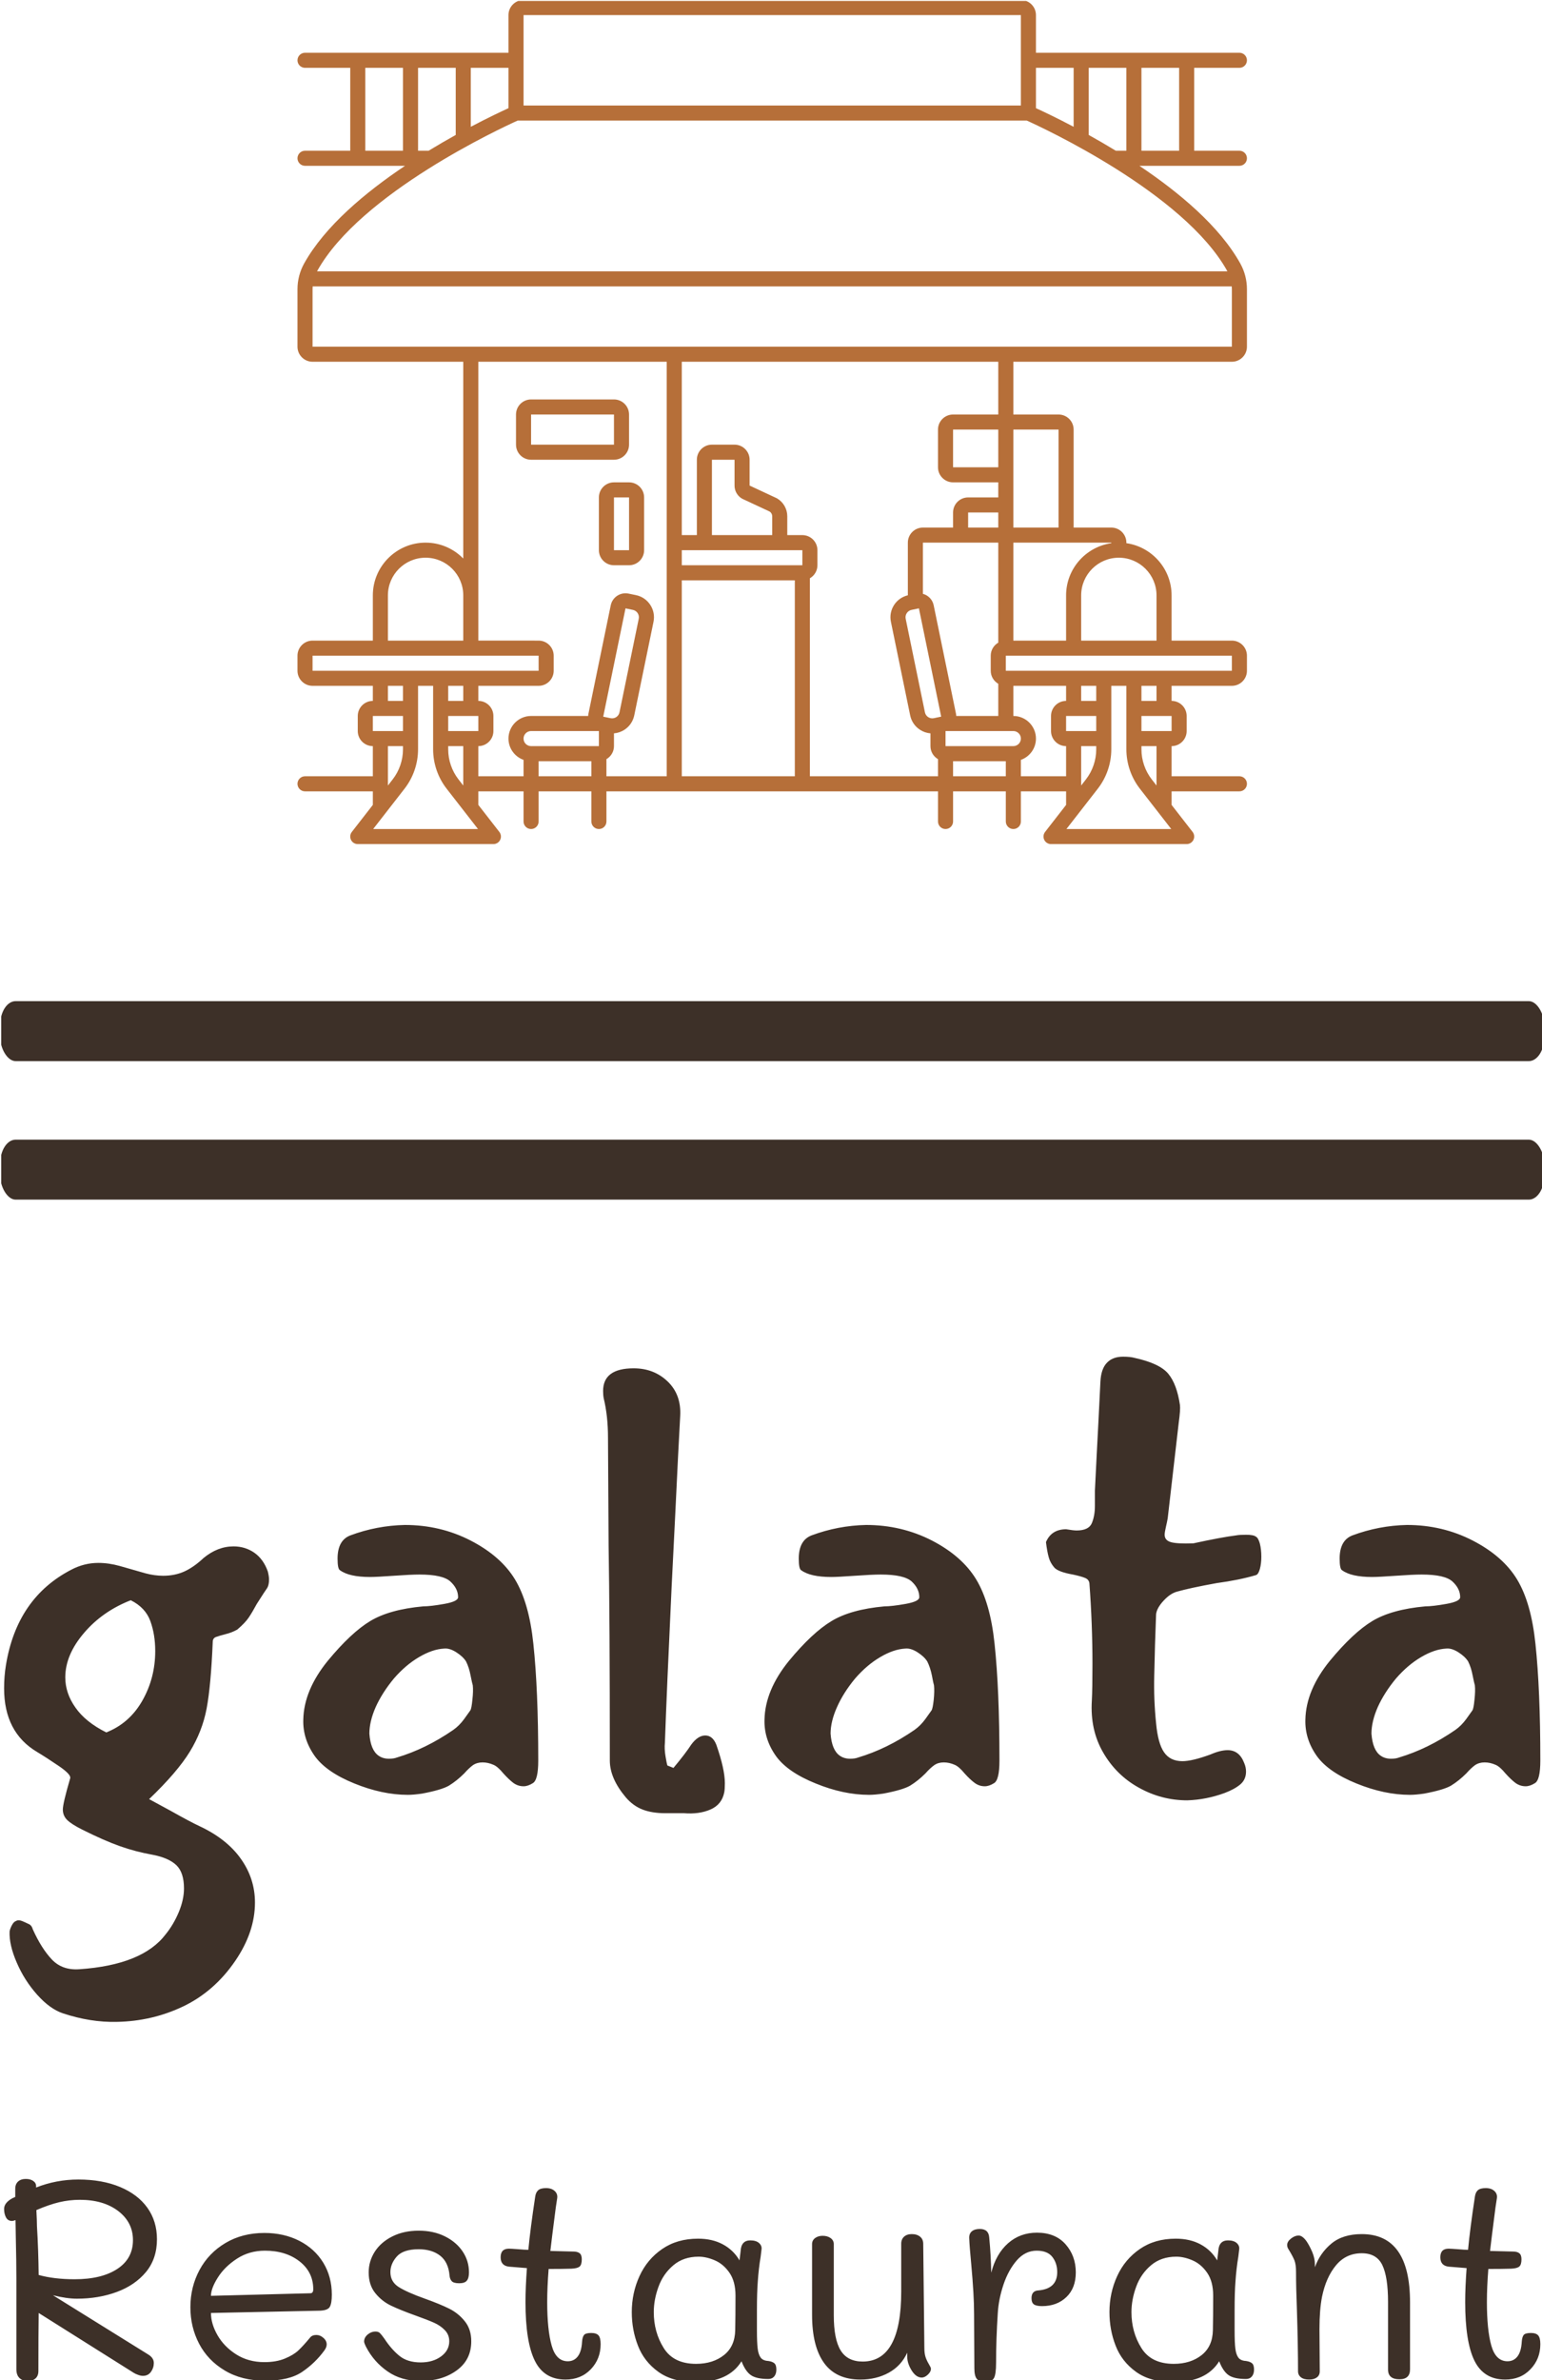 <svg xmlns="http://www.w3.org/2000/svg" version="1.1" xmlns:xlink="http://www.w3.org/1999/xlink" xmlns:svgjs="http://svgjs.dev/svgjs" width="1500" height="2315" viewBox="0 0 1500 2315"><g transform="matrix(1,0,0,1,1.186,0.937)"><svg viewBox="0 0 160 247" data-background-color="#f2f0e4" preserveAspectRatio="xMidYMid meet" height="2315" width="1500" xmlns="http://www.w3.org/2000/svg" xmlns:xlink="http://www.w3.org/1999/xlink"><g id="tight-bounds" transform="matrix(1,0,0,1,-0.127,-0.1)"><svg viewBox="0 0 160.253 247.2" height="247.2" width="160.253"><g><svg viewBox="0 0 397.498 613.164" height="247.2" width="160.253"><g><rect width="397.498" height="15.442" x="0" y="257.695" fill="#3d3028" opacity="1" stroke-width="0" stroke="transparent" fill-opacity="1" class="rect-qz-0" data-fill-palette-color="primary" rx="1%" id="qz-0" data-palette-color="#3d3028"></rect></g><g><rect width="397.498" height="15.442" x="0" y="293.348" fill="#3d3028" opacity="1" stroke-width="0" stroke="transparent" fill-opacity="1" class="rect-qz-1" data-fill-palette-color="primary" rx="1%" id="qz-1" data-palette-color="#3d3028"></rect></g><g transform="matrix(1,0,0,1,0.989,349.213)"><svg viewBox="0 0 395.52 263.951" height="263.951" width="395.52"><g id="textblocktransform"><svg viewBox="0 0 395.52 263.951" height="263.951" width="395.52" id="textblock"><g><svg viewBox="0 0 395.52 171.229" height="171.229" width="395.52"><g transform="matrix(1,0,0,1,0,0)"><svg width="395.52" viewBox="1.75 -35.9 125.54 54.353" height="171.229" data-palette-color="#3d3028"><path d="M18.8-12.6Q18.65-9 18.3-7.15 17.95-5.3 16.93-3.63 15.9-1.95 13.6 0.25L13.6 0.25 15.35 1.2Q16.95 2.1 17.7 2.45L17.7 2.45Q19.95 3.5 21.1 5.13 22.25 6.75 22.25 8.7L22.25 8.7Q22.25 11.1 20.65 13.45L20.65 13.45Q18.95 15.95 16.4 17.18 13.85 18.4 10.95 18.45L10.95 18.45Q8.8 18.5 6.55 17.75L6.55 17.75Q5.5 17.4 4.45 16.23 3.4 15.05 2.78 13.6 2.15 12.15 2.2 11.05L2.2 11.05Q2.25 10.8 2.4 10.53 2.55 10.25 2.75 10.2L2.75 10.2Q2.8 10.15 2.95 10.15L2.95 10.15Q3.1 10.15 3.38 10.28 3.65 10.4 3.75 10.45L3.75 10.45Q4 10.55 4.1 10.9L4.1 10.9Q4.8 12.45 5.65 13.35 6.5 14.25 7.9 14.15L7.9 14.15Q13.05 13.8 14.95 11.3L14.95 11.3Q15.6 10.5 16.03 9.47 16.45 8.45 16.45 7.55L16.45 7.55Q16.45 6.25 15.83 5.65 15.2 5.05 13.9 4.8L13.9 4.8Q12.5 4.55 11.23 4.1 9.95 3.65 8.15 2.75L8.15 2.75Q7.25 2.3 6.9 1.95 6.55 1.6 6.55 1.1L6.55 1.1Q6.55 0.6 7.15-1.45L7.15-1.45Q7.25-1.75 6.23-2.45 5.2-3.15 4.45-3.6L4.45-3.6Q1.75-5.2 1.75-8.8L1.75-8.8Q1.75-9.8 1.9-10.7L1.9-10.7Q2.8-16.2 7.25-18.5L7.25-18.5Q8.3-19.05 9.45-19.05L9.45-19.05Q10.3-19.05 11.2-18.8 12.1-18.55 12.25-18.5L12.25-18.5 13.3-18.2Q14.05-18 14.75-18L14.75-18Q15.7-18 16.48-18.35 17.25-18.7 18.05-19.45L18.05-19.45Q19.2-20.4 20.5-20.4L20.5-20.4Q21.45-20.4 22.2-19.88 22.95-19.35 23.3-18.35L23.3-18.35Q23.4-17.95 23.4-17.7L23.4-17.7Q23.4-17.25 23.25-17L23.25-17Q23.1-16.8 22.4-15.7L22.4-15.7Q22.05-15.05 21.75-14.6 21.45-14.15 20.8-13.6L20.8-13.6Q20.35-13.35 19.85-13.23 19.35-13.1 19.07-13 18.8-12.9 18.8-12.6L18.8-12.6ZM8.3-13.35Q6.75-11.55 6.75-9.7L6.75-9.7Q6.75-8.4 7.58-7.23 8.4-6.05 10.1-5.2L10.1-5.2Q12-5.95 13.05-7.8 14.1-9.65 14.1-11.85L14.1-11.85Q14.1-13.2 13.7-14.3 13.3-15.4 12.1-16L12.1-16Q9.8-15.1 8.3-13.35L8.3-13.35ZM41.75-2.55Q41.3-2.75 40.85-2.75L40.85-2.75Q40.4-2.75 40.07-2.53 39.75-2.3 39.35-1.85L39.35-1.85Q38.75-1.25 38.1-0.85L38.1-0.85Q37.5-0.5 35.9-0.2L35.9-0.2Q35.2-0.1 34.75-0.1L34.75-0.1Q32.65-0.1 30.37-1.03 28.1-1.95 27.15-3.25L27.15-3.25Q26.15-4.65 26.2-6.25L26.2-6.25Q26.25-8.65 28.2-11.05L28.2-11.05Q30.1-13.35 31.67-14.3 33.25-15.25 36-15.5L36-15.5Q36.6-15.5 37.72-15.7 38.85-15.9 38.85-16.25L38.85-16.25Q38.85-16.95 38.22-17.53 37.6-18.1 35.7-18.1L35.7-18.1Q35-18.1 33.6-18L33.6-18Q32.2-17.9 31.65-17.9L31.65-17.9Q29.95-17.9 29.2-18.45L29.2-18.45Q29-18.55 29-19.4L29-19.4Q29-20.9 30.05-21.3L30.05-21.3Q32.2-22.1 34.5-22.15L34.5-22.15Q37.4-22.15 39.87-20.88 42.35-19.6 43.5-17.7L43.5-17.7Q44.65-15.8 45-12.45L45-12.45Q45.4-8.7 45.4-2.9L45.4-2.9Q45.4-1.3 44.95-1.05L44.95-1.05Q44.55-0.8 44.2-0.8L44.2-0.8Q43.75-0.8 43.37-1.07 43-1.35 42.55-1.85L42.55-1.85Q42.1-2.4 41.75-2.55L41.75-2.55ZM33.85-3.15Q36.2-3.85 38.45-5.4L38.45-5.4Q38.95-5.75 39.35-6.3 39.75-6.85 39.85-7L39.85-7Q39.95-7.15 40.02-7.88 40.1-8.6 40.05-9.05L40.05-9.05Q40-9.2 39.87-9.85 39.75-10.5 39.5-11L39.5-11Q39.25-11.4 38.7-11.75 38.15-12.1 37.7-12.05L37.7-12.05Q36.75-12 35.65-11.35 34.55-10.7 33.6-9.6L33.6-9.6Q32.65-8.45 32.12-7.28 31.6-6.1 31.6-5.1L31.6-5.1Q31.7-3.75 32.35-3.3L32.35-3.3Q32.7-3.05 33.2-3.05L33.2-3.05Q33.6-3.05 33.85-3.15L33.85-3.15ZM56.45-2.3Q57.45-3.5 57.9-4.2L57.9-4.2Q58.45-4.95 59.05-4.95L59.05-4.95Q59.65-4.95 59.95-4.2L59.95-4.2Q60.65-2.2 60.65-1.05L60.65-1.05Q60.65-0.55 60.6-0.3L60.6-0.3Q60.4 0.7 59.47 1.1 58.55 1.5 57.3 1.4L57.3 1.4Q56.85 1.4 55.77 1.4 54.7 1.4 53.92 1.1 53.15 0.8 52.55 0.1L52.55 0.1Q51.25-1.45 51.25-2.9L51.25-2.9Q51.25-14.6 51.15-20.5L51.15-20.5 51.1-29.3Q51.1-31.05 50.75-32.5L50.75-32.5Q50.7-32.75 50.7-33.1L50.7-33.1Q50.7-34.95 53.2-34.95L53.2-34.95Q54.85-34.95 55.97-33.88 57.1-32.8 57-31.05L57-31.05Q56.85-28.4 56.6-23.1L56.6-23.1 56.3-17.1Q55.9-8.6 55.75-4.35L55.75-4.35Q55.7-3.85 55.8-3.25 55.9-2.65 55.95-2.5L55.95-2.5 56.45-2.3ZM79.44-2.55Q78.99-2.75 78.54-2.75L78.54-2.75Q78.09-2.75 77.77-2.53 77.44-2.3 77.04-1.85L77.04-1.85Q76.44-1.25 75.79-0.85L75.79-0.85Q75.19-0.5 73.59-0.2L73.59-0.2Q72.89-0.1 72.44-0.1L72.44-0.1Q70.34-0.1 68.07-1.03 65.79-1.95 64.84-3.25L64.84-3.25Q63.84-4.65 63.89-6.25L63.89-6.25Q63.94-8.65 65.89-11.05L65.89-11.05Q67.79-13.35 69.37-14.3 70.94-15.25 73.69-15.5L73.69-15.5Q74.29-15.5 75.42-15.7 76.54-15.9 76.54-16.25L76.54-16.25Q76.54-16.95 75.92-17.53 75.29-18.1 73.39-18.1L73.39-18.1Q72.69-18.1 71.29-18L71.29-18Q69.89-17.9 69.34-17.9L69.34-17.9Q67.64-17.9 66.89-18.45L66.89-18.45Q66.69-18.55 66.69-19.4L66.69-19.4Q66.69-20.9 67.74-21.3L67.74-21.3Q69.89-22.1 72.19-22.15L72.19-22.15Q75.09-22.15 77.57-20.88 80.04-19.6 81.19-17.7L81.19-17.7Q82.34-15.8 82.69-12.45L82.69-12.45Q83.09-8.7 83.09-2.9L83.09-2.9Q83.09-1.3 82.64-1.05L82.64-1.05Q82.24-0.8 81.89-0.8L81.89-0.8Q81.44-0.8 81.07-1.07 80.69-1.35 80.24-1.85L80.24-1.85Q79.79-2.4 79.44-2.55L79.44-2.55ZM71.54-3.15Q73.89-3.85 76.14-5.4L76.14-5.4Q76.64-5.75 77.04-6.3 77.44-6.85 77.54-7L77.54-7Q77.64-7.15 77.72-7.88 77.79-8.6 77.74-9.05L77.74-9.05Q77.69-9.2 77.57-9.85 77.44-10.5 77.19-11L77.19-11Q76.94-11.4 76.39-11.75 75.84-12.1 75.39-12.05L75.39-12.05Q74.44-12 73.34-11.35 72.24-10.7 71.29-9.6L71.29-9.6Q70.34-8.45 69.82-7.28 69.29-6.1 69.29-5.1L69.29-5.1Q69.39-3.75 70.04-3.3L70.04-3.3Q70.39-3.05 70.89-3.05L70.89-3.05Q71.29-3.05 71.54-3.15L71.54-3.15ZM87.59-18.65Q87.24-19.05 87.12-19.5 86.99-19.95 86.89-20.75L86.89-20.75Q87.34-21.8 88.54-21.8L88.54-21.8Q89.14-21.7 89.39-21.7L89.39-21.7Q90.39-21.7 90.64-22.3 90.89-22.9 90.89-23.7 90.89-24.5 90.89-24.95L90.89-24.95 91.04-27.95Q91.09-28.95 91.17-30.43 91.24-31.9 91.34-33.85L91.34-33.85Q91.39-34.9 91.87-35.4 92.34-35.9 93.19-35.9L93.19-35.9Q93.79-35.9 94.14-35.8L94.14-35.8Q96.19-35.35 96.89-34.5 97.59-33.65 97.84-31.95L97.84-31.95Q97.89-31.6 97.74-30.5L97.74-30.5 96.84-22.7Q96.79-22.4 96.69-21.98 96.59-21.55 96.59-21.35L96.59-21.35Q96.59-20.9 97.09-20.75 97.59-20.6 98.94-20.65L98.94-20.65Q101.24-21.15 102.44-21.3L102.44-21.3Q102.69-21.35 103.24-21.35L103.24-21.35Q103.84-21.35 104.04-21.2L104.04-21.2Q104.24-21.1 104.37-20.63 104.49-20.15 104.49-19.55L104.49-19.55Q104.49-19 104.37-18.55 104.24-18.1 104.04-18.05L104.04-18.05Q102.69-17.65 100.84-17.4L100.84-17.4Q98.64-17 97.59-16.7L97.59-16.7Q97.04-16.55 96.49-15.95 95.94-15.35 95.89-14.85L95.89-14.85Q95.79-12.4 95.74-9.85L95.74-9.85Q95.69-7.9 95.89-5.95L95.89-5.95Q96.04-4.3 96.54-3.58 97.04-2.85 98.04-2.85L98.04-2.85Q98.84-2.85 100.34-3.4L100.34-3.4Q101.14-3.75 101.74-3.75L101.74-3.75Q102.69-3.75 103.09-2.7L103.09-2.7Q103.24-2.35 103.24-2L103.24-2Q103.24-1.35 102.77-0.95 102.29-0.55 101.49-0.25L101.49-0.25Q99.99 0.3 98.44 0.35L98.44 0.35Q96.34 0.35 94.49-0.68 92.64-1.7 91.57-3.55 90.49-5.4 90.64-7.8L90.64-7.8Q90.69-8.75 90.69-10.8L90.69-10.8Q90.69-14.05 90.44-17.4L90.44-17.4Q90.39-17.7 90.09-17.82 89.79-17.95 89.09-18.1L89.09-18.1Q87.94-18.3 87.59-18.65L87.59-18.65ZM123.64-2.55Q123.19-2.75 122.74-2.75L122.74-2.75Q122.29-2.75 121.96-2.53 121.64-2.3 121.24-1.85L121.24-1.85Q120.64-1.25 119.99-0.85L119.99-0.85Q119.39-0.5 117.79-0.2L117.79-0.2Q117.09-0.1 116.64-0.1L116.64-0.1Q114.54-0.1 112.26-1.03 109.99-1.95 109.04-3.25L109.04-3.25Q108.04-4.65 108.09-6.25L108.09-6.25Q108.14-8.65 110.09-11.05L110.09-11.05Q111.99-13.35 113.56-14.3 115.14-15.25 117.89-15.5L117.89-15.5Q118.49-15.5 119.61-15.7 120.74-15.9 120.74-16.25L120.74-16.25Q120.74-16.95 120.11-17.53 119.49-18.1 117.59-18.1L117.59-18.1Q116.89-18.1 115.49-18L115.49-18Q114.09-17.9 113.54-17.9L113.54-17.9Q111.84-17.9 111.09-18.45L111.09-18.45Q110.89-18.55 110.89-19.4L110.89-19.4Q110.89-20.9 111.94-21.3L111.94-21.3Q114.09-22.1 116.39-22.15L116.39-22.15Q119.29-22.15 121.76-20.88 124.24-19.6 125.39-17.7L125.39-17.7Q126.54-15.8 126.89-12.45L126.89-12.45Q127.29-8.7 127.29-2.9L127.29-2.9Q127.29-1.3 126.84-1.05L126.84-1.05Q126.44-0.8 126.09-0.8L126.09-0.8Q125.64-0.8 125.26-1.07 124.89-1.35 124.44-1.85L124.44-1.85Q123.99-2.4 123.64-2.55L123.64-2.55ZM115.74-3.15Q118.09-3.85 120.34-5.4L120.34-5.4Q120.84-5.75 121.24-6.3 121.64-6.85 121.74-7L121.74-7Q121.84-7.15 121.91-7.88 121.99-8.6 121.94-9.05L121.94-9.05Q121.89-9.2 121.76-9.85 121.64-10.5 121.39-11L121.39-11Q121.14-11.4 120.59-11.75 120.04-12.1 119.59-12.05L119.59-12.05Q118.64-12 117.54-11.35 116.44-10.7 115.49-9.6L115.49-9.6Q114.54-8.45 114.01-7.28 113.49-6.1 113.49-5.1L113.49-5.1Q113.59-3.75 114.24-3.3L114.24-3.3Q114.59-3.05 115.09-3.05L115.09-3.05Q115.49-3.05 115.74-3.15L115.74-3.15Z" opacity="1" transform="matrix(1,0,0,1,0,0)" fill="#3d3028" class="wordmark-text-0" data-fill-palette-color="primary" id="text-0"></path></svg></g></svg></g><g transform="matrix(1,0,0,1,0,211.652)"><svg viewBox="0 0 395.52 52.3" height="52.3" width="395.52"><g transform="matrix(1,0,0,1,0,0)"><svg width="395.52" viewBox="2.35 -35.1 268.83 35.55" height="52.3" data-palette-color="#3d3028"><path d="M27.55-4.4Q28.55-3.8 28.55-2.9L28.55-2.9Q28.55-2.05 28.05-1.35 27.55-0.65 26.65-0.65L26.65-0.65Q26.25-0.65 25.78-0.83 25.3-1 25-1.2L25-1.2 8.4-11.65Q8.35-8 8.35-1.5L8.35-1.5Q8.35-0.65 7.85-0.2 7.35 0.25 6.5 0.25L6.5 0.25Q5.55 0.25 5.03-0.28 4.5-0.8 4.5-1.8L4.5-1.8 4.5-17.6Q4.5-20.5 4.4-24.9L4.4-24.9 4.35-27.9 4.2-27.85Q3.9-27.75 3.75-27.75L3.75-27.75Q3-27.75 2.68-28.38 2.35-29 2.35-29.85L2.35-29.85Q2.35-30.95 3.85-31.75L3.85-31.75 4.3-31.95 4.3-33.35Q4.3-34.2 4.8-34.65 5.3-35.1 6.15-35.1L6.15-35.1Q6.95-35.1 7.45-34.75 7.95-34.4 7.95-33.85L7.95-33.85 7.95-33.6Q11.5-35 15.35-35L15.35-35Q19.5-35 22.63-33.7 25.75-32.4 27.43-30.05 29.1-27.7 29.1-24.55L29.1-24.55Q29.1-21.15 27.18-18.82 25.25-16.5 22.08-15.33 18.9-14.15 15.1-14.15L15.1-14.15Q13.3-14.15 10.9-14.75L10.9-14.75 27.55-4.4ZM15.6-31.45Q13.8-31.45 12-31.03 10.2-30.6 8-29.65L8-29.65Q8.1-27.75 8.1-26.85L8.1-26.85Q8.35-22.75 8.4-18.3L8.4-18.3Q11.1-17.55 14.7-17.55L14.7-17.55Q19.4-17.55 22.15-19.35 24.9-21.15 24.9-24.4L24.9-24.4Q24.9-27.5 22.33-29.48 19.75-31.45 15.6-31.45L15.6-31.45ZM48.05 0.2Q43.95 0.2 40.97-1.58 38-3.35 36.47-6.28 34.95-9.2 34.95-12.65L34.95-12.65Q34.95-16.2 36.55-19.18 38.15-22.15 41.1-23.9 44.05-25.65 47.9-25.65L47.9-25.65Q51.3-25.65 54-24.28 56.7-22.9 58.2-20.45 59.7-18 59.7-14.85L59.7-14.85Q59.7-13.35 59.35-12.73 59-12.1 57.6-12.05L57.6-12.05 38.55-11.65Q38.55-9.75 39.7-7.75 40.85-5.75 42.97-4.4 45.1-3.05 47.9-3.05L47.9-3.05Q50-3.05 51.5-3.68 53-4.3 53.85-5.1 54.7-5.9 55.9-7.35L55.9-7.35Q56.25-7.8 57-7.8L57-7.8Q57.65-7.8 58.22-7.3 58.8-6.8 58.8-6.15L58.8-6.15Q58.8-5.65 58.4-5.1L58.4-5.1Q56.8-2.9 54.52-1.35 52.25 0.2 48.05 0.2L48.05 0.2ZM38.55-14.65L55.95-15.1Q56.45-15.1 56.45-15.8L56.45-15.8Q56.45-18.8 54.05-20.68 51.65-22.55 48-22.55L48-22.55Q45.25-22.55 43.1-21.15 40.95-19.75 39.75-17.85 38.55-15.95 38.55-14.65L38.55-14.65ZM75.25 0.25Q71.85 0.25 69.45-1.43 67.05-3.1 65.7-5.7L65.7-5.7Q65.35-6.4 65.35-6.65L65.35-6.65Q65.35-7.35 65.97-7.88 66.6-8.4 67.35-8.4L67.35-8.4Q67.85-8.4 68.12-8.13 68.4-7.85 68.9-7.15L68.9-7.15Q70.15-5.25 71.55-4.13 72.95-3 75.25-3L75.25-3Q77.4-3 78.82-4.05 80.25-5.1 80.25-6.7L80.25-6.7Q80.25-7.85 79.47-8.65 78.7-9.45 77.57-9.95 76.45-10.45 74.35-11.2L74.35-11.2Q71.7-12.15 70.07-12.93 68.45-13.7 67.3-15.13 66.15-16.55 66.15-18.75L66.15-18.75Q66.15-20.7 67.22-22.38 68.3-24.05 70.3-25.05 72.3-26.05 74.9-26.05L74.9-26.05Q77.5-26.05 79.5-25.05 81.5-24.05 82.6-22.4 83.7-20.75 83.7-18.75L83.7-18.75Q83.7-17.75 83.32-17.3 82.95-16.85 82-16.85L82-16.85Q81-16.85 80.67-17.23 80.35-17.6 80.3-18.2L80.3-18.2Q80.1-20.55 78.65-21.68 77.2-22.8 74.9-22.8L74.9-22.8Q72.2-22.8 71.07-21.53 69.95-20.25 69.95-18.8L69.95-18.8Q69.95-17.1 71.42-16.18 72.9-15.25 76-14.15L76-14.15Q78.65-13.2 80.25-12.4 81.85-11.6 82.97-10.2 84.1-8.8 84.1-6.7L84.1-6.7Q84.1-3.45 81.55-1.6 79 0.25 75.25 0.25L75.25 0.25ZM105.09-8.15Q105.99-8.15 106.37-7.73 106.74-7.3 106.74-6.2L106.74-6.2Q106.74-3.6 105.02-1.8 103.29 0 100.59 0L100.59 0Q96.84 0 95.22-3.3 93.59-6.6 93.59-13.55L93.59-13.55Q93.59-16.15 93.84-19.5L93.84-19.5Q93.29-19.55 90.74-19.75L90.74-19.75Q89.24-19.9 89.24-21.4L89.24-21.4Q89.24-22.9 90.69-22.9L90.69-22.9Q91.09-22.9 92.39-22.8L92.39-22.8Q93.49-22.7 94.09-22.7L94.09-22.7Q94.44-26.4 95.29-32L95.29-32Q95.39-32.75 95.82-33.13 96.24-33.5 97.19-33.5L97.19-33.5Q98.14-33.5 98.69-33 99.24-32.5 99.14-31.75L99.14-31.75 98.89-30.1Q98.14-24.3 97.94-22.5L97.94-22.5 101.94-22.4Q102.69-22.4 103.07-22.1 103.44-21.8 103.44-21.05L103.44-21.05Q103.44-20.1 103.07-19.78 102.69-19.45 101.64-19.4L101.64-19.4Q100.09-19.35 97.64-19.35L97.64-19.35Q97.39-16.2 97.39-13.55L97.39-13.55Q97.39-8.7 98.17-5.95 98.94-3.2 100.99-3.2L100.99-3.2Q102.09-3.2 102.74-4.05 103.39-4.9 103.49-6.6L103.49-6.6Q103.54-7.4 103.82-7.78 104.09-8.15 105.09-8.15L105.09-8.15ZM136.09-3.25Q136.79-3.15 137.14-2.85 137.49-2.55 137.49-1.75L137.49-1.75Q137.49-1 137.12-0.55 136.74-0.1 136.09-0.1L136.09-0.1Q134.04-0.1 133.07-0.75 132.09-1.4 131.39-3.2L131.39-3.2Q129.14 0.45 123.39 0.45L123.39 0.45Q119.34 0.45 116.84-1.35 114.34-3.15 113.27-5.93 112.19-8.7 112.19-11.8L112.19-11.8Q112.19-15.15 113.54-18.1 114.89-21.05 117.52-22.85 120.14-24.65 123.79-24.65L123.79-24.65Q126.29-24.65 128.14-23.65 129.99-22.65 131.04-20.85L131.04-20.85 131.24-22.5Q131.34-24.35 132.94-24.35L132.94-24.35Q133.94-24.35 134.47-23.88 134.99-23.4 134.89-22.75L134.89-22.75 134.74-21.5Q134.39-19.4 134.24-17.15L134.24-17.15Q134.09-15.25 134.09-12.05L134.09-12.05 134.09-8.6Q134.09-6.45 134.22-5.43 134.34-4.4 134.74-3.85 135.14-3.3 136.09-3.25L136.09-3.25ZM130.29-8.65Q130.34-11 130.34-14.7L130.34-14.7Q130.34-17.15 129.29-18.68 128.24-20.2 126.74-20.85 125.24-21.5 123.89-21.5L123.89-21.5Q121.24-21.5 119.47-20 117.69-18.5 116.87-16.25 116.04-14 116.04-11.8L116.04-11.8Q116.04-8.3 117.77-5.53 119.49-2.75 123.44-2.75L123.44-2.75Q126.39-2.75 128.32-4.28 130.24-5.8 130.29-8.65L130.29-8.65ZM163.39-5.5Q163.39-4.55 163.61-3.9 163.84-3.25 164.19-2.68 164.54-2.1 164.54-1.9L164.54-1.9Q164.54-1.35 163.99-0.85 163.44-0.35 162.94-0.35L162.94-0.35Q161.94-0.35 161.16-1.6 160.39-2.85 160.39-4L160.39-4 160.39-4.7Q159.34-2.4 157.16-1.2 154.99 0 152.19 0L152.19 0Q147.94 0 145.84-2.9 143.74-5.8 143.74-11.35L143.74-11.35 143.74-23.7Q143.74-24.35 144.26-24.75 144.79-25.15 145.59-25.15L145.59-25.15Q146.44-25.15 146.99-24.75 147.54-24.35 147.54-23.7L147.54-23.7 147.54-11.25Q147.54-7.05 148.74-5.1 149.94-3.15 152.59-3.15L152.59-3.15Q159.34-3.15 159.34-15.4L159.34-15.4 159.34-23.75Q159.34-24.55 159.84-25 160.34-25.45 161.19-25.45L161.19-25.45Q162.09-25.45 162.64-25 163.19-24.55 163.19-23.75L163.19-23.75 163.39-5.5ZM183.09-25.7Q186.29-25.7 188.09-23.68 189.89-21.65 189.89-18.75L189.89-18.75Q189.89-16 188.24-14.43 186.59-12.85 183.99-12.85L183.99-12.85Q182.99-12.85 182.56-13.15 182.14-13.45 182.14-14.25L182.14-14.25Q182.14-15.55 183.39-15.6L183.39-15.6Q186.64-15.9 186.64-18.8L186.64-18.8Q186.64-20.35 185.79-21.45 184.94-22.55 183.04-22.55L183.04-22.55Q181.04-22.55 179.56-20.85 178.09-19.15 177.24-16.63 176.39-14.1 176.24-11.65L176.24-11.65Q175.94-7.05 175.94-2.95L175.94-2.95Q175.94-0.9 175.56-0.25 175.19 0.4 174.09 0.4L174.09 0.4Q172.99 0.4 172.56-0.13 172.14-0.65 172.14-1.95L172.14-1.95 172.09-11.5Q172.09-14.8 171.59-20.2L171.59-20.2Q171.29-23.35 171.24-24.7L171.24-24.7Q171.19-25.5 171.69-25.93 172.19-26.35 173.09-26.35L173.09-26.35Q174.64-26.35 174.74-24.85L174.74-24.85Q175.04-21.7 175.09-18.7L175.09-18.7Q175.94-22 178.04-23.85 180.14-25.7 183.09-25.7L183.09-25.7ZM219.68-3.25Q220.38-3.15 220.73-2.85 221.08-2.55 221.08-1.75L221.08-1.75Q221.08-1 220.71-0.55 220.33-0.1 219.68-0.1L219.68-0.1Q217.63-0.1 216.66-0.75 215.68-1.4 214.98-3.2L214.98-3.2Q212.73 0.45 206.98 0.45L206.98 0.45Q202.93 0.45 200.43-1.35 197.93-3.15 196.86-5.93 195.78-8.7 195.78-11.8L195.78-11.8Q195.78-15.15 197.13-18.1 198.48-21.05 201.11-22.85 203.73-24.65 207.38-24.65L207.38-24.65Q209.88-24.65 211.73-23.65 213.58-22.65 214.63-20.85L214.63-20.85 214.83-22.5Q214.93-24.35 216.53-24.35L216.53-24.35Q217.53-24.35 218.06-23.88 218.58-23.4 218.48-22.75L218.48-22.75 218.33-21.5Q217.98-19.4 217.83-17.15L217.83-17.15Q217.68-15.25 217.68-12.05L217.68-12.05 217.68-8.6Q217.68-6.45 217.81-5.43 217.93-4.4 218.33-3.85 218.73-3.3 219.68-3.25L219.68-3.25ZM213.88-8.65Q213.93-11 213.93-14.7L213.93-14.7Q213.93-17.15 212.88-18.68 211.83-20.2 210.33-20.85 208.83-21.5 207.48-21.5L207.48-21.5Q204.83-21.5 203.06-20 201.28-18.5 200.46-16.25 199.63-14 199.63-11.8L199.63-11.8Q199.63-8.3 201.36-5.53 203.08-2.75 207.03-2.75L207.03-2.75Q209.98-2.75 211.91-4.28 213.83-5.8 213.88-8.65L213.88-8.65ZM239.93-25.45Q248.38-25.45 248.38-13.5L248.38-13.5 248.38-1.8Q248.38-0.05 246.53-0.05L246.53-0.05Q244.53-0.05 244.53-1.75L244.53-1.75 244.53-13.55Q244.53-17.95 243.53-20.03 242.53-22.1 239.93-22.1L239.93-22.1Q237.18-22.1 235.43-20 233.68-17.9 232.98-14.5L232.98-14.5Q232.53-12.2 232.53-8.85L232.53-8.85 232.58-1.45Q232.58-0.75 232.08-0.38 231.58 0 230.73 0L230.73 0Q229.78 0 229.28-0.4 228.78-0.8 228.78-1.45L228.78-1.45Q228.78-5.9 228.58-12.3L228.58-12.3Q228.43-16 228.43-18.85L228.43-18.85Q228.43-20.1 228.16-20.83 227.88-21.55 227.08-22.85L227.08-22.85Q226.88-23.15 226.88-23.55L226.88-23.55Q226.88-24.15 227.56-24.68 228.23-25.2 228.88-25.2L228.88-25.2Q229.53-25.2 230.23-24.25L230.23-24.25Q230.78-23.45 231.26-22.33 231.73-21.2 231.73-20.2L231.73-20.2 231.73-19.65Q232.63-22.15 234.63-23.8 236.63-25.45 239.93-25.45L239.93-25.45ZM269.53-8.15Q270.43-8.15 270.8-7.73 271.18-7.3 271.18-6.2L271.18-6.2Q271.18-3.6 269.45-1.8 267.73 0 265.03 0L265.03 0Q261.28 0 259.65-3.3 258.03-6.6 258.03-13.55L258.03-13.55Q258.03-16.15 258.28-19.5L258.28-19.5Q257.73-19.55 255.18-19.75L255.18-19.75Q253.68-19.9 253.68-21.4L253.68-21.4Q253.68-22.9 255.13-22.9L255.13-22.9Q255.53-22.9 256.83-22.8L256.83-22.8Q257.93-22.7 258.53-22.7L258.53-22.7Q258.88-26.4 259.73-32L259.73-32Q259.83-32.75 260.25-33.13 260.68-33.5 261.63-33.5L261.63-33.5Q262.58-33.5 263.13-33 263.68-32.5 263.58-31.75L263.58-31.75 263.33-30.1Q262.58-24.3 262.38-22.5L262.38-22.5 266.38-22.4Q267.13-22.4 267.5-22.1 267.88-21.8 267.88-21.05L267.88-21.05Q267.88-20.1 267.5-19.78 267.13-19.45 266.08-19.4L266.08-19.4Q264.53-19.35 262.08-19.35L262.08-19.35Q261.83-16.2 261.83-13.55L261.83-13.55Q261.83-8.7 262.6-5.95 263.38-3.2 265.43-3.2L265.43-3.2Q266.53-3.2 267.18-4.05 267.83-4.9 267.93-6.6L267.93-6.6Q267.98-7.4 268.25-7.78 268.53-8.15 269.53-8.15L269.53-8.15Z" opacity="1" transform="matrix(1,0,0,1,0,0)" fill="#3d3028" class="slogan-text-1" data-fill-palette-color="secondary" id="text-1"></path></svg></g></svg></g></svg></g></svg></g><g transform="matrix(1,0,0,1,76.533,0)"><svg viewBox="0 0 244.431 217.272" height="217.272" width="244.431"><g><svg xmlns="http://www.w3.org/2000/svg" xmlns:xlink="http://www.w3.org/1999/xlink" version="1.1" x="0" y="0" viewBox="0 0 504 448" style="enable-background:new 0 0 504 448;" xml:space="preserve" height="217.272" width="244.431" class="icon-icon-0" data-fill-palette-color="accent" id="icon-0"><path d="M124 244h44c4.411 0 8-3.589 8-8v-16c0-4.411-3.589-8-8-8h-44c-4.411 0-8 3.589-8 8v16C116 240.411 119.589 244 124 244zM124 220h44l0.005 16H124V220zM168 256c-4.411 0-8 3.589-8 8v28c0 4.411 3.589 8 8 8h8c4.411 0 8-3.589 8-8v-28c0-4.411-3.589-8-8-8H168zM168 292v-28h8l0.005 28H168zM500 36c2.209 0 4-1.791 4-4s-1.791-4-4-4H392V8c0-4.411-3.589-8-8-8H120c-4.411 0-8 3.589-8 8v20H4c-2.209 0-4 1.791-4 4s1.791 4 4 4h24v44H4c-2.209 0-4 1.791-4 4s1.791 4 4 4h53.089c-21.132 14.155-42.574 32.099-53.557 51.842C1.221 143.994 0 148.706 0 153.468V184c0 4.411 3.589 8 8 8h80v104.431C82.914 291.234 75.829 288 68 288c-15.439 0-28 12.561-28 28v24H8c-4.411 0-8 3.589-8 8v8c0 4.411 3.589 8 8 8h32v8c-4.411 0-8 3.589-8 8v8c0 4.411 3.589 8 8 8v16H4c-2.209 0-4 1.791-4 4s1.791 4 4 4h36v7.199l-11.157 14.345c-0.938 1.206-1.107 2.841-0.436 4.214C29.078 447.13 30.473 448 32 448h72c1.527 0 2.922-0.87 3.593-2.242 0.672-1.373 0.503-3.008-0.436-4.214L96 427.199V420h24v16c0 2.209 1.791 4 4 4s4-1.791 4-4v-16h28v16c0 2.209 1.791 4 4 4s4-1.791 4-4v-16h176v16c0 2.209 1.791 4 4 4s4-1.791 4-4v-16h28v16c0 2.209 1.791 4 4 4s4-1.791 4-4v-16h24v7.199l-11.157 14.345c-0.938 1.206-1.107 2.841-0.436 4.214C397.078 447.13 398.473 448 400 448h72c1.527 0 2.922-0.87 3.593-2.242 0.672-1.373 0.503-3.008-0.436-4.214L464 427.199V420h36c2.209 0 4-1.791 4-4s-1.791-4-4-4h-36v-16c4.411 0 8-3.589 8-8v-8c0-4.411-3.589-8-8-8v-8h32c4.411 0 8-3.589 8-8v-8c0-4.411-3.589-8-8-8h-32v-24c0-14.081-10.449-25.762-24-27.71V288c0-4.411-3.589-8-8-8h-20v-52c0-4.411-3.589-8-8-8h-24v-28h116c4.411 0 8-3.589 8-8v-30.532c0-4.762-1.221-9.474-3.531-13.626-10.984-19.743-32.425-37.687-53.557-51.842H500c2.209 0 4-1.791 4-4s-1.791-4-4-4h-24V36H500zM56 80H36V36h20V80zM420 36h20v44h-5.608c-4.994-3.049-9.841-5.849-14.392-8.376V36zM392 36h20v31.291c-9.164-4.839-16.394-8.239-20-9.882V36zM120 8h264v48H120V8zM92 36h20v21.409c-3.606 1.643-10.836 5.043-20 9.882V36zM64 36h20v35.624c-4.551 2.527-9.397 5.327-14.392 8.376H64V36zM48 316c0-11.028 8.972-20 20-20s20 8.972 20 20v24H48V316zM8 356v-8h120l0.005 8H8zM88 364v8h-8v-8H88zM80 396h8v20.913l-2.523-3.244C81.945 409.129 80 403.46 80 397.707V396zM56 364v8h-8v-8H56zM40 380h16v8H40V380zM56 396v1.707c0 5.753-1.945 11.422-5.477 15.962L48 416.913V396H56zM40.179 440l16.659-21.419C61.456 412.644 64 405.229 64 397.707V364h8v33.707c0 7.522 2.544 14.937 7.162 20.874L95.821 440H40.179zM80 388v-8h16v8H80zM156 412h-28v-8h28V412zM124 396c-2.206 0-4-1.794-4-4s1.794-4 4-4h36l0.005 8H124zM162.551 380.424c-0.084-0.028-0.167-0.058-0.253-0.084l11.824-57.456 3.918 0.807c1.047 0.215 1.946 0.825 2.534 1.718s0.793 1.96 0.577 3.006l-10.218 49.651c-0.215 1.047-0.825 1.946-1.718 2.534-0.893 0.587-1.963 0.79-3.006 0.577L162.551 380.424zM196 412h-32v-9.083c2.387-1.386 4-3.964 4-6.917v-6.779c1.984-0.16 3.907-0.815 5.616-1.941 2.677-1.763 4.507-4.463 5.153-7.602l10.218-49.651c0.646-3.14 0.031-6.343-1.732-9.02-1.763-2.677-4.463-4.507-7.602-5.153l-3.918-0.807c-2.097-0.431-4.229-0.021-6.014 1.155-1.785 1.176-3.005 2.976-3.436 5.068l-11.83 57.489c-0.085 0.416-0.127 0.829-0.147 1.239H124c-6.617 0-12 5.383-12 12 0 5.213 3.347 9.647 8 11.3v8.7H96v-16c4.411 0 8-3.589 8-8v-8c0-4.411-3.589-8-8-8v-8h32c4.411 0 8-3.589 8-8v-8c0-4.411-3.589-8-8-8H96V192h100V412zM264 412h-60V308h60V412zM268 300h-64v-8h64V300zM235.885 264.596c0.119 0.071 0.242 0.136 0.367 0.194l14.431 6.729c0.816 0.554 1.317 1.491 1.317 2.484V284h-32v-40h12v13.735C232 260.529 233.488 263.158 235.885 264.596zM340 412h-68V306.917c2.387-1.386 4-3.964 4-6.917v-8c0-4.411-3.589-8-8-8h-8v-9.997c0-3.843-2.047-7.457-5.341-9.434-0.119-0.071-0.241-0.136-0.367-0.194L240 257.711V244c0-4.411-3.589-8-8-8h-12c-4.411 0-8 3.589-8 8v40h-8v-92h168v28h-24c-4.411 0-8 3.589-8 8v20c0 4.411 3.589 8 8 8h24v8h-16c-4.411 0-8 3.589-8 8v8h-16c-4.411 0-8 3.589-8 8v27.944c-2.989 0.707-5.558 2.488-7.255 5.064-1.764 2.677-2.379 5.88-1.732 9.02l10.218 49.651c0.646 3.139 2.477 5.839 5.153 7.602 1.709 1.126 3.632 1.78 5.616 1.941V396c0 2.953 1.613 5.532 4 6.917V412zM372 228v20h-24v-20H372zM372 272v8h-16v-8H372zM337.778 381.18c-1.044 0.211-2.104 0.006-2.994-0.58-0.893-0.588-1.503-1.487-1.718-2.534l-10.218-49.651c-0.216-1.046-0.011-2.113 0.577-3.006s1.487-1.503 2.534-1.718l3.918-0.806 11.816 57.457L337.778 381.18zM337.714 321.271c-0.431-2.093-1.65-3.893-3.436-5.068-0.711-0.469-1.48-0.81-2.278-1.031V288h40v53.083c-2.387 1.386-4 3.964-4 6.917v8c0 2.953 1.613 5.532 4 6.917V380h-22.309c-0.02-0.411-0.062-0.825-0.147-1.242L337.714 321.271zM376 412h-28v-8h28V412zM380 396h-36v-8h36c2.206 0 4 1.794 4 4S382.206 396 380 396zM408 412h-24v-8.7c4.653-1.653 8-6.087 8-11.3 0-6.617-5.383-12-12-12v-16h28v8c-4.411 0-8 3.589-8 8v8c0 4.411 3.589 8 8 8V412zM408 380h16v8h-16V380zM416 372v-8h8v8H416zM424 396v1.707c0 5.753-1.945 11.422-5.477 15.962L416 416.913V396H424zM408.179 440l16.659-21.419c4.618-5.938 7.162-13.352 7.162-20.874V364h8v33.707c0 7.522 2.544 14.937 7.162 20.874L463.821 440H408.179zM448 397.707V396h8v20.913l-2.523-3.244C449.945 409.129 448 403.46 448 397.707zM464 388h-16v-8h16V388zM448 372v-8h8v8H448zM496 348v8H376v-8H496zM436 296c11.028 0 20 8.972 20 20v24h-40v-24C416 304.972 424.972 296 436 296zM432 288v0.29c-13.551 1.947-24 13.629-24 27.71v24h-28v-52H432zM404 228v52h-24v-52H404zM496 153.468V184H8v-30.532c0-0.491 0.023-0.98 0.059-1.468h487.881C495.977 152.488 496 152.977 496 153.468zM493.479 143.73c0.049 0.088 0.091 0.18 0.139 0.27H10.383c0.048-0.089 0.09-0.181 0.139-0.27 22.96-41.268 98.049-75.998 106.331-79.73h270.294C395.429 67.733 470.519 102.463 493.479 143.73zM468 80h-20V36h20V80z" fill="#b66f39" data-fill-palette-color="accent"></path></svg></g></svg></g><g></g></svg></g><defs></defs></svg><rect width="160.253" height="247.2" fill="none" stroke="none" visibility="hidden"></rect></g></svg></g></svg>